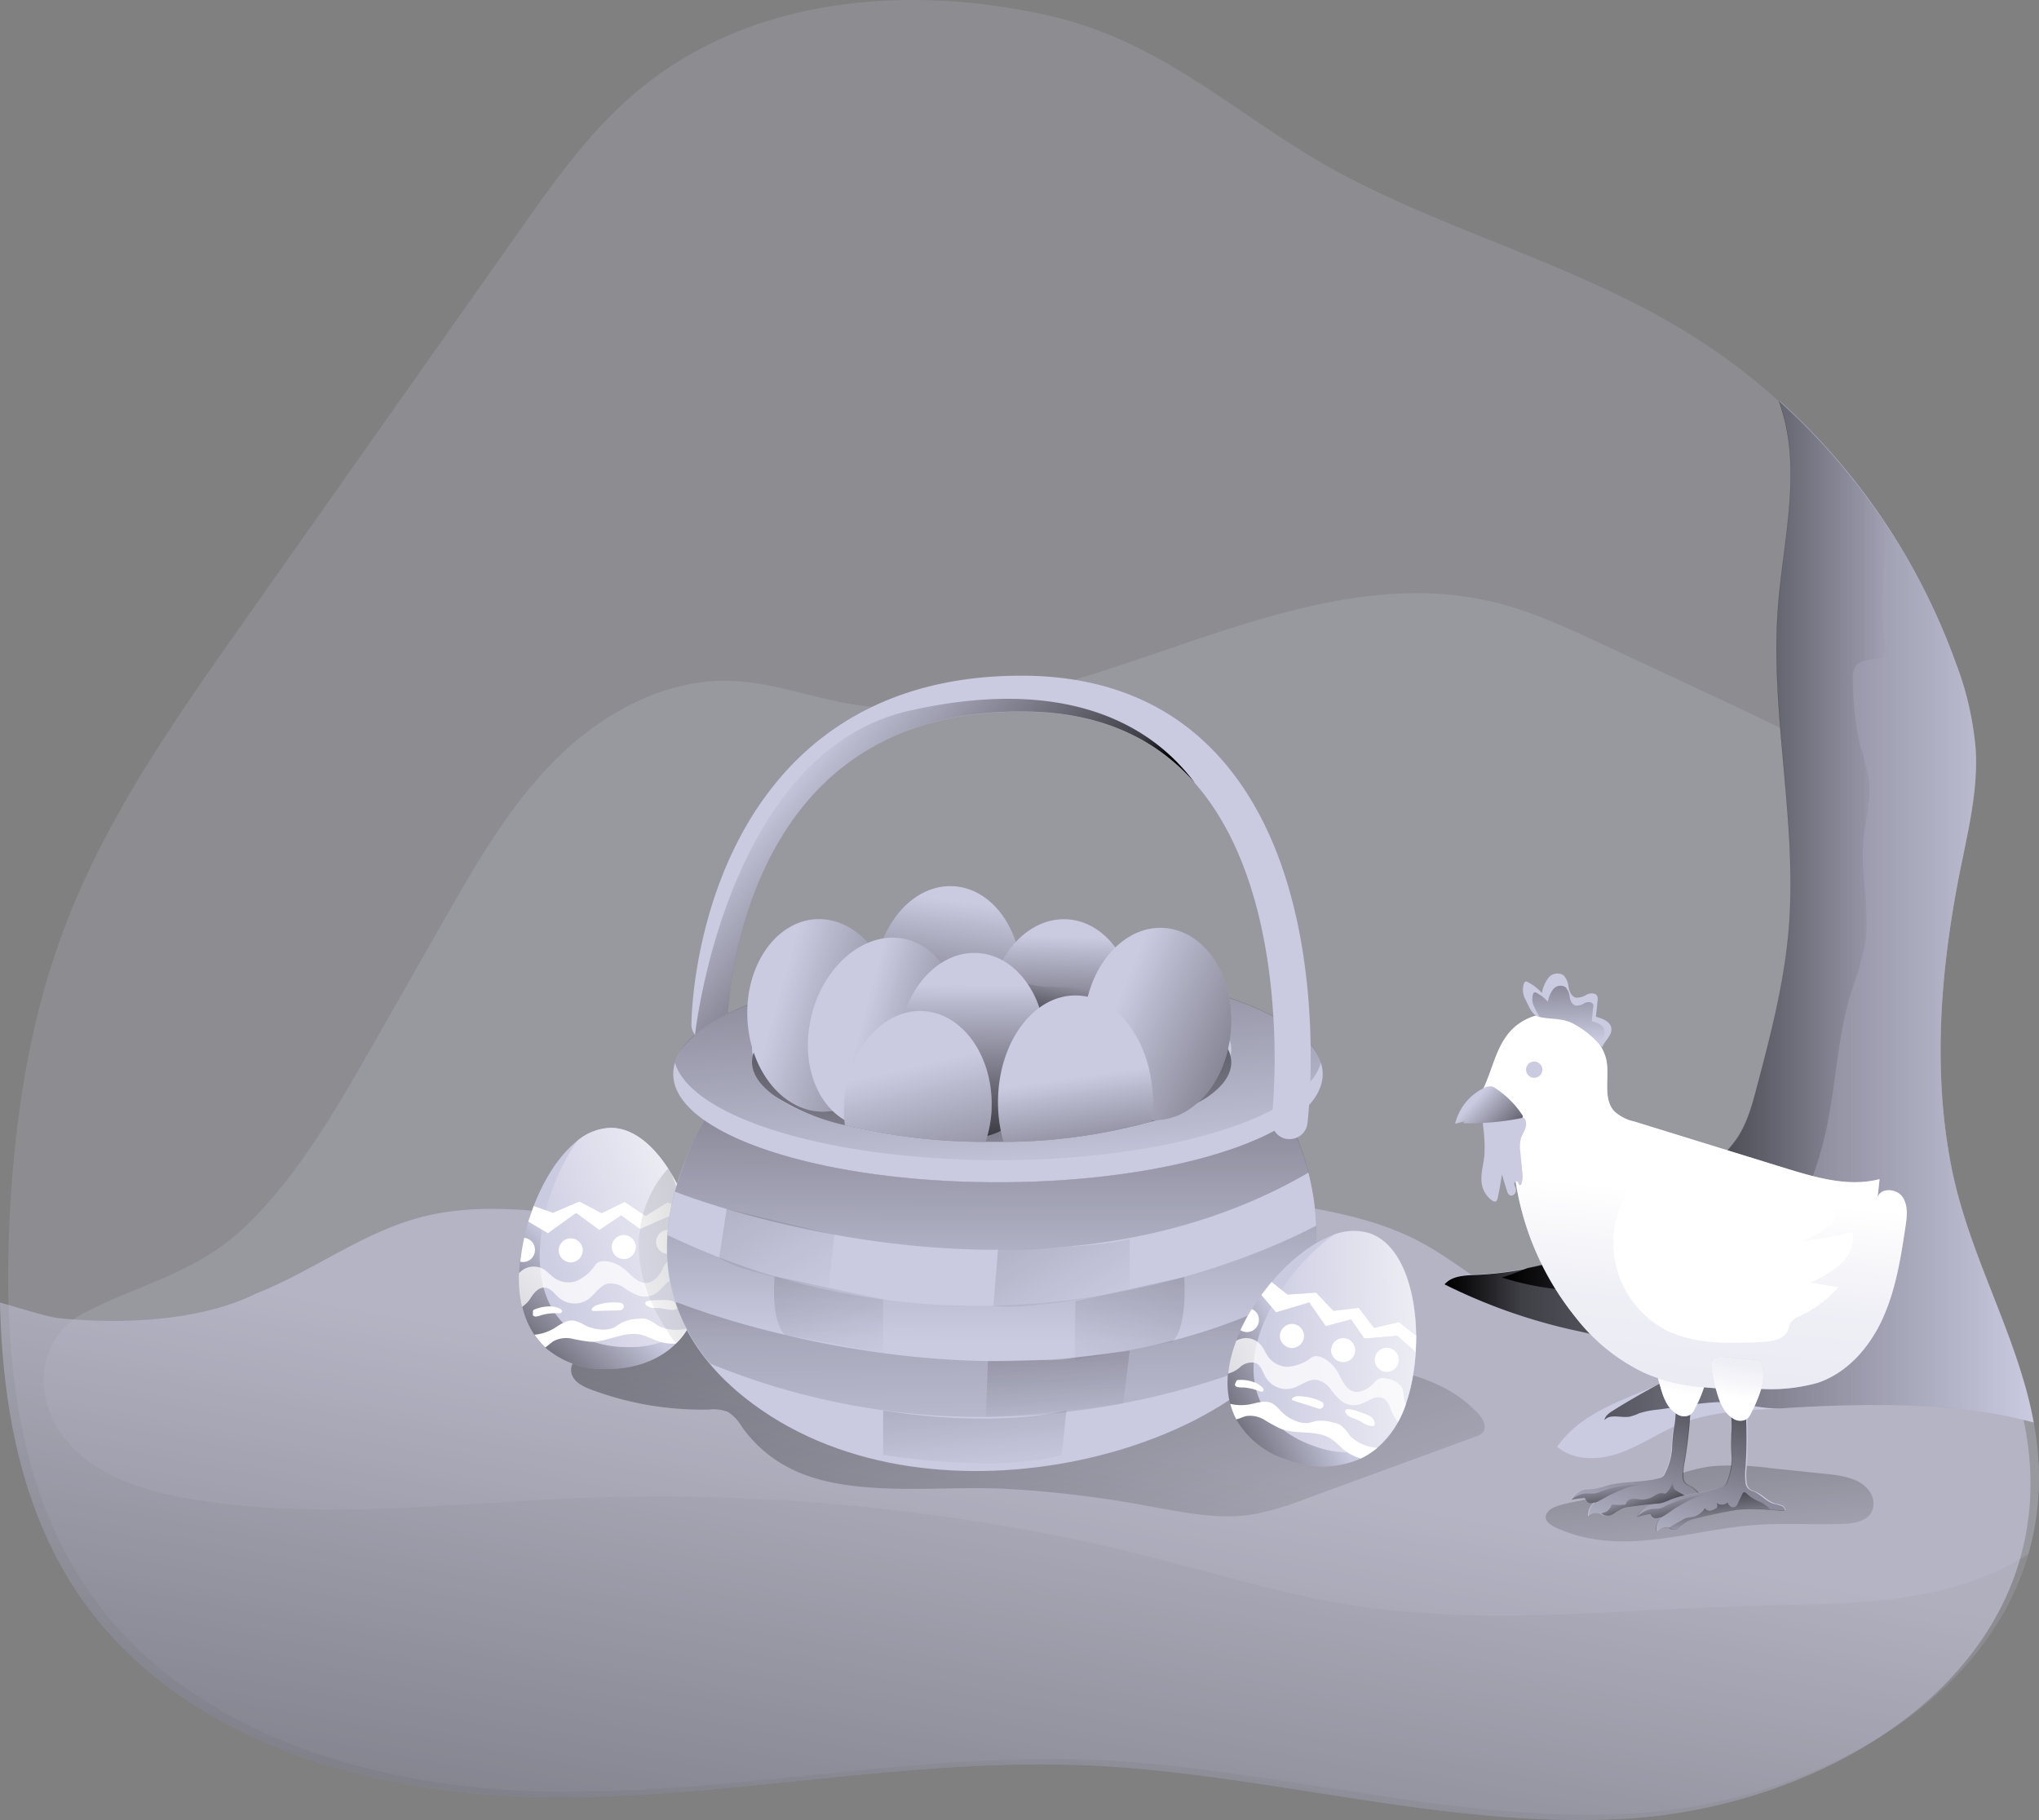 <svg id="Layer_1" data-name="Layer 1" xmlns="http://www.w3.org/2000/svg" xmlns:xlink="http://www.w3.org/1999/xlink" viewBox="0 0 342.44 305.73"><rect x="0" y="0" width="342.44" height="305.73" fill="#808080" stroke="none"/><defs><linearGradient id="linear-gradient" x1="151.76" y1="503.04" x2="199.34" y2="251.84" gradientUnits="userSpaceOnUse"><stop offset="0.01"/><stop offset="0.13" stop-opacity="0.69"/><stop offset="1" stop-opacity="0"/></linearGradient><linearGradient id="linear-gradient-2" x1="272.2" y1="164.71" x2="371.15" y2="164.71" xlink:href="#linear-gradient"/><linearGradient id="linear-gradient-3" x1="281.87" y1="153.86" x2="346.94" y2="153.86" xlink:href="#linear-gradient"/><linearGradient id="linear-gradient-4" x1="309.23" y1="192.44" x2="318.53" y2="282.52" xlink:href="#linear-gradient"/><linearGradient id="linear-gradient-5" x1="313.93" y1="236.48" x2="302.62" y2="275.27" xlink:href="#linear-gradient"/><linearGradient id="linear-gradient-6" x1="306.72" y1="267.22" x2="304.98" y2="261.67" xlink:href="#linear-gradient"/><linearGradient id="linear-gradient-7" x1="299.69" y1="267.25" x2="299.37" y2="260.66" xlink:href="#linear-gradient"/><linearGradient id="linear-gradient-8" x1="325.24" y1="237.59" x2="313.46" y2="277.98" xlink:href="#linear-gradient"/><linearGradient id="linear-gradient-9" x1="434.74" y1="182.75" x2="434.43" y2="176.17" gradientTransform="translate(-139.83 131.66) rotate(-5.81)" xlink:href="#linear-gradient"/><linearGradient id="linear-gradient-10" x1="311.05" y1="246.07" x2="319.09" y2="201.14" gradientUnits="userSpaceOnUse"><stop offset="0.01" stop-color="#fff"/><stop offset="0.13" stop-color="#fff" stop-opacity="0.69"/><stop offset="1" stop-color="#fff" stop-opacity="0"/></linearGradient><linearGradient id="linear-gradient-11" x1="146.65" y1="89.25" x2="222.28" y2="303.38" xlink:href="#linear-gradient"/><linearGradient id="linear-gradient-12" x1="266.17" y1="257.66" x2="284.59" y2="238.56" gradientTransform="translate(-153.44 -14.91) rotate(0.44)" xlink:href="#linear-gradient"/><linearGradient id="linear-gradient-13" x1="305.92" y1="226.05" x2="274.32" y2="238.1" gradientTransform="translate(-153.44 -14.91) rotate(0.44)" xlink:href="#linear-gradient-10"/><linearGradient id="linear-gradient-14" x1="166.51" y1="216.43" x2="131.83" y2="225.31" xlink:href="#linear-gradient"/><linearGradient id="linear-gradient-15" x1="196.5" y1="141.62" x2="196.08" y2="236.77" xlink:href="#linear-gradient"/><linearGradient id="linear-gradient-16" x1="191.34" y1="114.8" x2="198.95" y2="212.49" xlink:href="#linear-gradient"/><linearGradient id="linear-gradient-17" x1="195.38" y1="164.24" x2="197.49" y2="234.44" xlink:href="#linear-gradient"/><linearGradient id="linear-gradient-18" x1="194.56" y1="129.19" x2="197.09" y2="264.31" xlink:href="#linear-gradient"/><linearGradient id="linear-gradient-19" x1="95.42" y1="100.6" x2="175.35" y2="243.12" xlink:href="#linear-gradient"/><linearGradient id="linear-gradient-20" x1="1891.71" y1="211.8" x2="1971.64" y2="354.32" gradientTransform="matrix(-1, -0.01, -0.01, 1.1, 2188.85, -120.73)" xlink:href="#linear-gradient"/><linearGradient id="linear-gradient-21" x1="146.61" y1="116.09" x2="212.87" y2="234.24" xlink:href="#linear-gradient"/><linearGradient id="linear-gradient-22" x1="221.23" y1="216.11" x2="221.23" y2="216.11" xlink:href="#linear-gradient"/><linearGradient id="linear-gradient-23" x1="87.31" y1="91.17" x2="166.32" y2="232.05" xlink:href="#linear-gradient"/><linearGradient id="linear-gradient-24" x1="200.92" y1="179.7" x2="207.9" y2="250.75" xlink:href="#linear-gradient"/><linearGradient id="linear-gradient-25" x1="186.1" y1="179.08" x2="194.08" y2="260.35" xlink:href="#linear-gradient"/><linearGradient id="linear-gradient-26" x1="185.93" y1="198.69" x2="190.58" y2="162.95" gradientTransform="translate(353.49 -22.67) rotate(86.48)" xlink:href="#linear-gradient"/><linearGradient id="linear-gradient-27" x1="207.53" y1="192.35" x2="208.32" y2="168.88" gradientTransform="translate(376.93 -36.5) rotate(86.48)" xlink:href="#linear-gradient"/><linearGradient id="linear-gradient-28" x1="206.56" y1="194.03" x2="212.06" y2="177.64" xlink:href="#linear-gradient"/><linearGradient id="linear-gradient-29" x1="207.66" y1="193.7" x2="160.08" y2="180.06" gradientTransform="translate(8.85 -7.76) rotate(2.73)" xlink:href="#linear-gradient"/><linearGradient id="linear-gradient-30" x1="136.11" y1="306.67" x2="88.53" y2="293.04" gradientTransform="translate(523.39 101.85) rotate(92.73)" xlink:href="#linear-gradient"/><linearGradient id="linear-gradient-31" x1="215.07" y1="195.16" x2="174.15" y2="184.05" gradientTransform="translate(313.23 -33.08) rotate(75.68)" xlink:href="#linear-gradient"/><linearGradient id="linear-gradient-32" x1="192.72" y1="205.6" x2="192.88" y2="177.06" xlink:href="#linear-gradient"/><linearGradient id="linear-gradient-33" x1="193.06" y1="237.42" x2="182.28" y2="190.9" xlink:href="#linear-gradient"/><linearGradient id="linear-gradient-34" x1="213.91" y1="222.49" x2="209.63" y2="192.67" xlink:href="#linear-gradient"/><linearGradient id="linear-gradient-35" x1="197.71" y1="171.96" x2="162.18" y2="140.88" xlink:href="#linear-gradient"/><linearGradient id="linear-gradient-36" x1="44.73" y1="606.22" x2="63.14" y2="587.12" gradientTransform="translate(385.84 -333.15) rotate(19.55)" xlink:href="#linear-gradient"/><linearGradient id="linear-gradient-37" x1="84.48" y1="574.6" x2="52.88" y2="586.65" gradientTransform="translate(385.84 -333.15) rotate(19.55)" xlink:href="#linear-gradient-10"/><linearGradient id="linear-gradient-38" x1="312.8" y1="210.24" x2="298.84" y2="361.53" xlink:href="#linear-gradient-10"/><linearGradient id="linear-gradient-39" x1="285.85" y1="205.32" x2="276.97" y2="196.83" xlink:href="#linear-gradient"/><linearGradient id="linear-gradient-40" x1="292.76" y1="162.76" x2="293.08" y2="186.55" xlink:href="#linear-gradient"/><linearGradient id="linear-gradient-41" x1="320.49" y1="246.82" x2="328.52" y2="201.89" xlink:href="#linear-gradient-10"/><linearGradient id="linear-gradient-42" x1="316.83" y1="258.93" x2="318.8" y2="268.47" xlink:href="#linear-gradient"/></defs><title>14</title><path d="M371.57,266.54a44.8,44.8,0,0,1-1.3,6.07c-7.58,26.41-38.28,42-66.51,43.61-30.34,1.69-60.21-7.75-90.57-9-29.87-1.21-59.56,5.54-89.45,5.36s-62.37-9.15-79.3-33.78C34.63,264.55,31.39,247,31,229.5c-.09-4.05,0-8.1.16-12.1.74-16.84,3.2-33.75,9.11-49.54,7-18.8,18.73-35.45,30.3-51.87l46.33-65.72c5.56-7.89,11.19-15.86,18.43-22.25,19.17-17,46.4-19.24,70.49-13.79,20,4.54,32.5,17.9,49.87,27,18.56,9.69,39.11,15.12,57,26.07a105,105,0,0,1,15.58,11.62A108.55,108.55,0,0,1,358.09,123a52.22,52.22,0,0,1,3.32,14.54c.32,5.6-.73,11.17-1.88,16.68-.11.57-.23,1.13-.35,1.7-3.52,16.86-5.2,34.58-1.87,51.61,2.44,12.47,8.41,23.58,11.95,35.35a67.23,67.23,0,0,1,1.89,7.68A48.67,48.67,0,0,1,371.57,266.54Z" transform="translate(-29.6 -11.59)" fill="#cacae1" opacity="0.18" style="isolation:isolate"/><path d="M371.57,266.54a44.8,44.8,0,0,1-1.3,6.07,40.28,40.28,0,0,1-4.29,2.45c-12.67,6.24-27.42,5.88-41.53,6.26-22.81.61-45.79,3.48-68.31-.15-10.9-1.76-21.49-5-32.19-7.73a339,339,0,0,0-96.42-10.21c-21.87.84-43.92,3.78-65.52.24-8.07-1.32-16.56-3.89-21.62-10.32-5.5-7-4.46-17,3.33-21,10-5.19,19.24-6.69,27.75-15.17s14.71-19.26,20.72-29.8q6-10.54,12-21.07c5.48-9.62,11.06-19.36,18.93-27.13s18.45-13.48,29.51-13c6.55.26,12.82,2.62,19.28,3.77,36.56,6.52,72.53-25.73,108.62-17,6.5,1.58,12.61,4.45,18.67,7.29L318,128.82c13.2,6.2,26.56,12.51,37.69,21.92q2,1.66,3.85,3.47c-.11.57-.23,1.13-.35,1.7-3.52,16.86-5.2,34.58-1.87,51.61,2.44,12.47,8.41,23.58,11.95,35.35C371.52,250.33,372.79,258.05,371.57,266.54Z" transform="translate(-29.6 -11.59)" fill="#cacae1" opacity="0.18" style="isolation:isolate"/><path d="M370.14,267.44c-4.3,30.08-37.48,48-67.81,49.68s-60.21-7.75-90.57-9c-29.87-1.21-59.56,5.54-89.45,5.36S59.94,304.35,43,279.72C33.2,265.45,30,247.9,29.6,230.4c4,1.11,7.91,2.43,10.17,2.65,10.13,1,23.48.51,32.77-4.14C82,225.2,90.25,218.77,100,216.14c14.54-3.91,29.84,1.14,44.89,1.4,11.27.2,22.38-2.29,33.52-3.94a225.32,225.32,0,0,1,68.78.46c7,1.14,14.14,2.65,20.48,5.92,5.76,3,10.71,7.31,16.35,10.53,12.07,6.9,26.42,8.26,40.28,9.47l43.51,3.79C370.09,251.23,371.36,259,370.14,267.44Z" transform="translate(-29.6 -11.59)" fill="#cacae1" opacity="0.56"/><path d="M370.14,267.44c-4.3,30.08-37.48,48-67.81,49.68s-60.21-7.75-90.57-9c-29.87-1.21-59.56,5.54-89.45,5.36S59.94,304.35,43,279.72C33.2,265.45,30,247.9,29.6,230.4c4,1.11,7.91,2.43,10.17,2.65,10.13,1,23.48.51,32.77-4.14C82,225.2,90.25,218.77,100,216.14c14.54-3.91,29.84,1.14,44.89,1.4,11.27.2,22.38-2.29,33.52-3.94a225.32,225.32,0,0,1,68.78.46c7,1.14,14.14,2.65,20.48,5.92,5.76,3,10.71,7.31,16.35,10.53,12.07,6.9,26.42,8.26,40.28,9.47l43.51,3.79C370.09,251.23,371.36,259,370.14,267.44Z" transform="translate(-29.6 -11.59)" fill="url(#linear-gradient)"/><path d="M371.15,250.55c-14.27-3.88-29.44-3.1-44.26-2.27-5.11.28-10.33.59-15.09,2.5-3.45,1.39-6.55,3.58-10.05,4.85s-7.78,1.43-10.62-1c4.78-7,14.33-8.57,21.76-12.73a3.26,3.26,0,0,0,1.69-1.66c.62-2-2.29-3.05-4.38-3.14a93.93,93.93,0,0,1-38-9.82c1.2-1.41,3.3-1.5,5.14-1.58a57.05,57.05,0,0,0,26-7.52c5.79-3.32,13.52-9.48,17.6-14.78,2-2.62,2.91-5.92,3.75-9.12,2.29-8.67,4.58-17.4,5.35-26.34,1.57-18.07-3.14-36.23-1.79-54.32.79-10.6,3.65-21.38,1.06-31.69-.26-1-.57-2-.92-3.06A108.55,108.55,0,0,1,358.09,123a52.22,52.22,0,0,1,3.32,14.54c.32,5.6-.73,11.17-1.88,16.68-.11.57-.23,1.13-.35,1.7-3.52,16.86-5.2,34.58-1.87,51.61,2.44,12.47,8.41,23.58,11.95,35.35A67.23,67.23,0,0,1,371.15,250.55Z" transform="translate(-29.6 -11.59)" fill="#cacae1"/><path d="M371.15,250.55c-9-2.46-18.48-3-27.81-2.94q-7.15.09-14.32.55c-3.9.26-7.47-1.29-11.49-1-3.19.18-6.32.82-9.48,1.22a14.61,14.61,0,0,0-3.16.62,9,9,0,0,1-1.55.56c-1.46.28-3.31-.54-4.28.59.1-.7.76-1.18,1.37-1.56q3.81-2.39,7.8-4.5c1.6-.84,5.76-1.88,6.35-3.79s-2.29-3.05-4.38-3.14a93.93,93.93,0,0,1-38-9.82c1.2-1.41,3.3-1.5,5.14-1.58a54.36,54.36,0,0,0,8.82-1.08,57,57,0,0,0,17.14-6.44c5.79-3.32,13.52-9.48,17.6-14.78,2-2.62,2.91-5.92,3.75-9.12,2.29-8.67,4.58-17.4,5.35-26.34,1.57-18.07-3.14-36.23-1.79-54.32.79-10.6,3.65-21.38,1.06-31.69-.26-1-.57-2-.92-3.06a109.26,109.26,0,0,1,18.33,21.28A106.86,106.86,0,0,1,358.09,123a52.22,52.22,0,0,1,3.32,14.54c.32,5.6-.73,11.17-1.88,16.68-.11.57-.23,1.13-.35,1.7-3.52,16.86-5.2,34.58-1.87,51.61,2.44,12.47,8.41,23.58,11.95,35.35A67.23,67.23,0,0,1,371.15,250.55Z" transform="translate(-29.6 -11.59)" fill="url(#linear-gradient-2)"/><path d="M341.26,123.5a3.9,3.9,0,0,0-.46,2.46A50.81,50.81,0,0,0,342,136.83a47.17,47.17,0,0,1,1.46,5.7c.44,3.48-.65,7-.94,10.46-.48,5.77,1.24,11.62.29,17.33a67,67,0,0,1-2.38,8.14c-2.43,8-2.49,16.45-4.5,24.53-1.87,7.54-6.76,20.61-14.64,24-5.26,2.29-11.78,1.77-17.35,1.76-7.42,0-15-.24-22.1-2.57a43.17,43.17,0,0,0,4.29-1.58,57,57,0,0,0,17.14-6.44c5.79-3.32,13.52-9.48,17.6-14.78,2-2.62,2.91-5.92,3.75-9.12,2.29-8.67,4.58-17.4,5.35-26.34,1.57-18.07-3.14-36.23-1.79-54.32.79-10.6,3.65-21.38,1.06-31.69-.26-1-.57-2-.92-3.06a109.26,109.26,0,0,1,18.33,21.28,123.53,123.53,0,0,0-.87,13.6c0,2.57,0,5.24,1.13,7.56C345.62,122.94,342.49,121.82,341.26,123.5Z" transform="translate(-29.6 -11.59)" fill="url(#linear-gradient-3)"/><path d="M306.94,270.26c5.68-.59,11.25-2,16.94-2.46,5-.41,10.09-.05,15.14-.21,1.93-.06,4.24-.44,5-2.21a3.33,3.33,0,0,0-.21-2.87c-1.3-2.43-4.47-3-7.21-3.29l-9.59-1a48,48,0,0,0-9.5-.36c-4.69.46-8.8,2.57-13.27,3.84-2.89.82-5.89,1.14-8.81,1.87-1.41.36-4.76.76-5.74,1.84-1.76,1.93,1.61,3,3.2,3.6C297.37,270.66,302.27,270.75,306.94,270.26Z" transform="translate(-29.6 -11.59)" fill="url(#linear-gradient-4)"/><path d="M310.66,251.28c0,.13-.05.27-.07.4-.21,1.13-.2,2.24-.3,3.38a10.77,10.77,0,0,1-1.22,4.15,1.31,1.31,0,0,1-.33.44,1.45,1.45,0,0,1-.52.24c-2.91.81-6.05.49-9,1.29a12.53,12.53,0,0,1-2.15.54c-.45,0-.9,0-1.35.1a3.19,3.19,0,0,0-2.31,1.67,19.84,19.84,0,0,1,2-.29c.11,0,.23,0,.3.07a.68.68,0,0,1,.07.2.82.82,0,0,0,.71.54,2.29,2.29,0,0,0,.93-.11,2.66,2.66,0,0,0-1.08,2.43,2,2,0,0,1,2-.49c.17.09.32.21.49.29a1.71,1.71,0,0,0,1.56-.19,14.51,14.51,0,0,1,1.4-.85,4.63,4.63,0,0,1,1.27-.31c2.39-.36,4.78-.61,7.19-.76a21.08,21.08,0,0,1,3.55.29c1.44.15,2.89.48,4.32.71a.94.94,0,0,0-.51-.95,6.68,6.68,0,0,0-1.08-.41c-1.22-.49-2-1.74-3.11-2.38a2.87,2.87,0,0,1-.9-.59,1.7,1.7,0,0,1-.35-1.05,11.21,11.21,0,0,1,.23-2.58,74.92,74.92,0,0,0,1-9.81.69.69,0,0,0,0-.2c-.1-.28-.52-.25-.79-.1s-.55.38-.83.26-.37-.45-.64-.52c-.86-.21-.29,1.34-.28,1.68A15.07,15.07,0,0,1,310.66,251.28Z" transform="translate(-29.6 -11.59)" fill="#cacae1"/><path d="M318.22,265c-1.43-.23-2.88-.56-4.32-.71-1-.1-2-.3-3-.31l-.54,0c-2.41.15-4.8.4-7.19.76a4.63,4.63,0,0,0-1.27.31,14.51,14.51,0,0,0-1.4.85,1.71,1.71,0,0,1-1.56.19c-.15-.07-.29-.18-.44-.26l-.05,0a2,2,0,0,0-2,.49,2.66,2.66,0,0,1,.92-2.3l.16-.13a2.48,2.48,0,0,1-.93.12.85.85,0,0,1-.71-.55.48.48,0,0,0-.07-.2.38.38,0,0,0-.3-.06,17.38,17.38,0,0,0-2,.28,3.19,3.19,0,0,1,2.31-1.67c.45-.07.9-.05,1.35-.1a12.53,12.53,0,0,0,2.15-.54c2.91-.8,6.05-.48,9-1.29a1.3,1.3,0,0,0,.52-.24,1.22,1.22,0,0,0,.33-.44,11,11,0,0,0,1.23-4.15,31.88,31.88,0,0,1,.29-3.38c0-.13.05-.27.07-.4a15.07,15.07,0,0,0,.26-2.91c0-.34-.58-1.89.29-1.67.26.06.37.41.63.51s.57-.1.83-.25.69-.19.79.1a.41.41,0,0,1,0,.19,74.91,74.91,0,0,1-1,9.81,10.74,10.74,0,0,0-.24,2.58,1.73,1.73,0,0,0,.35,1.06,3,3,0,0,0,.9.58c1.15.64,1.89,1.89,3.11,2.38a6.68,6.68,0,0,1,1.08.41A.94.94,0,0,1,318.22,265Z" transform="translate(-29.6 -11.59)" fill="url(#linear-gradient-5)"/><path d="M313.28,263.24a5.21,5.21,0,0,0-2.39.76l-.54,0c-2.41.15-4.8.4-7.19.76a4.63,4.63,0,0,0-1.27.31,14.51,14.51,0,0,0-1.4.85,1.71,1.71,0,0,1-1.56.19c-.15-.07-.29-.18-.44-.26.26-.14.64-.2.86-.33a2.07,2.07,0,0,0,.94-1.21,11,11,0,0,0,2,.05.52.52,0,0,0,.33-.1.68.68,0,0,0,.13-.27,1.14,1.14,0,0,1,.94-.61,5.06,5.06,0,0,1,1.16.07,3.79,3.79,0,0,0,2-.27c.69-.32,1.35-.93,2.09-.74a1,1,0,0,0,.3.05.58.58,0,0,0,.35-.24,5.07,5.07,0,0,0,1-1.78,1.78,1.78,0,0,0,.18,1.23,1.88,1.88,0,0,0,.56.41Z" transform="translate(-29.6 -11.59)" fill="url(#linear-gradient-6)"/><path d="M305.44,261c-1.79,0-3.93,1-5.5,1.75-.55.26-1.6.94-2.61,1.33l.16-.13a2.48,2.48,0,0,1-.93.12.85.85,0,0,1-.71-.55.48.48,0,0,0-.07-.2.38.38,0,0,0-.3-.06,17.38,17.38,0,0,0-2,.28,4,4,0,0,1,3-1.07,6.62,6.62,0,0,0,.89,0,3.41,3.41,0,0,0,.93-.27A19,19,0,0,1,305.44,261Z" transform="translate(-29.6 -11.59)" fill="url(#linear-gradient-7)"/><path d="M320.47,252.49a2.73,2.73,0,0,1,0,.41c-.09,1.14,0,2.25.05,3.39a10.72,10.72,0,0,1-.8,4.26,1.08,1.08,0,0,1-.77.76c-2.82,1.1-6,1.1-8.78,2.19a13.42,13.42,0,0,1-2.09.76c-.44.09-.9.11-1.33.22a3.24,3.24,0,0,0-2.13,1.9c.65-.19,1.32-.36,2-.49a.34.34,0,0,1,.3,0,.69.69,0,0,1,.1.19.81.81,0,0,0,.75.47,2.37,2.37,0,0,0,.91-.21,2.69,2.69,0,0,0-.82,2.53,2,2,0,0,1,2-.69c.18.07.34.17.52.24a1.76,1.76,0,0,0,1.53-.35,14.88,14.88,0,0,1,1.3-1,5.1,5.1,0,0,1,1.24-.44c2.34-.59,4.7-1.09,7.07-1.48a22.33,22.33,0,0,1,3.56-.07c1.45,0,2.93.18,4.38.27a.94.94,0,0,0-.61-.89,6.07,6.07,0,0,0-1.11-.3c-1.26-.36-2.13-1.53-3.34-2a3.38,3.38,0,0,1-1-.5,1.77,1.77,0,0,1-.45-1,11.21,11.21,0,0,1,0-2.59,75.45,75.45,0,0,0,0-9.86.65.65,0,0,0,0-.19c-.12-.28-.54-.2-.79,0s-.51.42-.8.34-.41-.41-.69-.45c-.88-.13-.15,1.36-.11,1.69A15,15,0,0,1,320.47,252.49Z" transform="translate(-29.6 -11.59)" fill="#cacae1"/><path d="M329.39,265.4c-.8,0-1.61-.12-2.42-.18-.65-.05-1.31-.09-2-.09a22.43,22.43,0,0,0-3.57.07c-2.38.39-4.73.89-7.07,1.48a4.88,4.88,0,0,0-1.23.44,13.64,13.64,0,0,0-1.31,1,1.7,1.7,0,0,1-1.53.35c-.14,0-.26-.12-.39-.18l-.13-.06a2,2,0,0,0-2,.69,2.64,2.64,0,0,1,.68-2.38l.15-.15a2.69,2.69,0,0,1-.91.22.86.86,0,0,1-.77-.48.34.34,0,0,0-.09-.19.38.38,0,0,0-.3,0,19.22,19.22,0,0,0-2,.48,3.2,3.2,0,0,1,2.13-1.89c.44-.12.89-.14,1.33-.24a12,12,0,0,0,2.08-.75c2.82-1.09,6-1.09,8.79-2.19a1.36,1.36,0,0,0,.49-.29,1.25,1.25,0,0,0,.28-.47,10.91,10.91,0,0,0,.81-4.26,29.47,29.47,0,0,1-.05-3.39c0-.13,0-.27,0-.4a15.08,15.08,0,0,0,0-2.93c-.05-.33-.77-1.82.12-1.69.26,0,.41.37.68.45s.55-.16.8-.34.66-.25.79,0a.32.32,0,0,1,0,.19,73.74,73.74,0,0,1,0,9.86,11.21,11.21,0,0,0,0,2.59,1.72,1.72,0,0,0,.46,1,2.93,2.93,0,0,0,.95.48c1.21.53,2.07,1.69,3.34,2.06a6.07,6.07,0,0,1,1.11.3A.94.94,0,0,1,329.39,265.4Z" transform="translate(-29.6 -11.59)" fill="url(#linear-gradient-8)"/><path d="M316.26,262.64c-1.78.18-3.81,1.41-5.3,2.3-.52.31-1.49,1.1-2.46,1.59l.15-.15a2.69,2.69,0,0,1-.91.22.86.86,0,0,1-.77-.48.34.34,0,0,0-.09-.19.38.38,0,0,0-.3,0,19.22,19.22,0,0,0-2,.48,4.05,4.05,0,0,1,2.85-1.36,6.54,6.54,0,0,0,.89-.06,3.71,3.71,0,0,0,.9-.37A19.22,19.22,0,0,1,316.26,262.64Z" transform="translate(-29.6 -11.59)" fill="url(#linear-gradient-9)"/><path d="M308.49,244.65c.47,1.74,1.18,3.59,2.75,4.48a2.12,2.12,0,0,0,2.4,0,2.81,2.81,0,0,0,.62-.93,23.73,23.73,0,0,0,1.7-4.11,7.9,7.9,0,0,0,.08-4.39.56.56,0,0,0-.17-.3.64.64,0,0,0-.28-.07l-5.57-.51c-1.38-.13-2.52-.14-2.46,1.39A20.61,20.61,0,0,0,308.49,244.65Z" transform="translate(-29.6 -11.59)" fill="#cacae1"/><path d="M308.49,244.65c.47,1.74,1.18,3.59,2.75,4.48a2.12,2.12,0,0,0,2.4,0,2.81,2.81,0,0,0,.62-.93,23.73,23.73,0,0,0,1.7-4.11,7.9,7.9,0,0,0,.08-4.39.56.56,0,0,0-.17-.3.64.64,0,0,0-.28-.07l-5.57-.51c-1.38-.13-2.52-.14-2.46,1.39A20.61,20.61,0,0,0,308.49,244.65Z" transform="translate(-29.6 -11.59)" fill="url(#linear-gradient-10)"/><path d="M197.77,261.65a186.62,186.62,0,0,1,26,3.18c5.29.95,10.68,2,16,1.19a46.47,46.47,0,0,0,9-2.61l28.61-10.48a2.64,2.64,0,0,0,1.3-.79c.66-.9,0-2.15-.76-3-4.22-4.71-10.62-6.86-16.87-7.79-5.92-.89-12.73-.2-18.38-2.25s-11.46-4.42-17.32-6.33c-12.7-4.15-26.11-7.82-39.57-5.71-4.33.68-8.54,1.94-12.82,2.88-14.48,3.16-29.82,2.63-43.63,8-1.93.75-4.17,2.23-3.77,4.26.3,1.47,1.86,2.27,3.27,2.8a53,53,0,0,0,19.87,3.37,6.44,6.44,0,0,1,3.18.42,6.92,6.92,0,0,1,2.24,2.38c5,7,11.93,9.37,20,10.16C181.94,262.1,189.89,261.36,197.77,261.65Z" transform="translate(-29.6 -11.59)" fill="url(#linear-gradient-11)"/><path d="M147.26,226.24v.08a19.81,19.81,0,0,1-.27,3.17,15,15,0,0,1-1.85,5.21l-.15.24a12.71,12.71,0,0,1-1.87,2.35c-2.94,2.93-7.16,4.31-11.69,4.28a15,15,0,0,1-10.28-3.63,11.76,11.76,0,0,1-1.82-2.14,14.18,14.18,0,0,1-2-4.69,21.16,21.16,0,0,1-.53-5c0-.23,0-.45,0-.68q0-.92.12-1.86a35.88,35.88,0,0,1,.66-4c1.45-6.42,4.75-13,8.93-16.3a9.12,9.12,0,0,1,5.7-2.21C140.62,201.12,147.31,215.76,147.26,226.24Z" transform="translate(-29.6 -11.59)" fill="#cacae1"/><path d="M147.26,226.24v.08a19.81,19.81,0,0,1-.27,3.17,15,15,0,0,1-1.85,5.21l-.15.24a12.71,12.71,0,0,1-1.87,2.35c-2.94,2.93-7.16,4.31-11.69,4.28a15,15,0,0,1-10.28-3.63,11.76,11.76,0,0,1-1.82-2.14,14.18,14.18,0,0,1-2-4.69,21.16,21.16,0,0,1-.53-5c0-.23,0-.45,0-.68q0-.92.12-1.86a35.88,35.88,0,0,1,.66-4c1.45-6.42,4.75-13,8.93-16.3a9.12,9.12,0,0,1,5.7-2.21C140.62,201.12,147.31,215.76,147.26,226.24Z" transform="translate(-29.6 -11.59)" fill="url(#linear-gradient-12)"/><path d="M147.26,226.32a16.24,16.24,0,0,1-2.27,8.62,17,17,0,0,1-10.12,2.94c-8.41-.07-14.71-5-14.63-15.49a35.78,35.78,0,0,1,6.29-19.13,9.12,9.12,0,0,1,5.7-2.21C140.64,201.12,147.34,215.83,147.26,226.32Z" transform="translate(-29.6 -11.59)" fill="#cacae1"/><path d="M147.26,226.32a16.24,16.24,0,0,1-2.27,8.62,17,17,0,0,1-10.12,2.94c-8.41-.07-14.71-5-14.63-15.49a35.78,35.78,0,0,1,6.29-19.13,9.12,9.12,0,0,1,5.7-2.21C140.64,201.12,147.34,215.83,147.26,226.32Z" transform="translate(-29.6 -11.59)" fill="url(#linear-gradient-13)"/><polygon points="89.64 202.6 92.86 203.73 97.32 201.84 101.04 203.79 104.9 201.9 108.42 204.25 112.07 201.96 115.54 203.15 116.39 205.83 112.56 204.24 107.49 206.47 104.32 204.17 100.67 206.62 96.75 203.76 92.02 207.16 88.73 205.21 89.64 202.6" fill="#cacae1"/><polygon points="89.64 202.6 92.86 203.73 97.32 201.84 101.04 203.79 104.9 201.9 108.42 204.25 112.07 201.96 115.54 203.15 116.39 205.83 112.56 204.24 107.49 206.47 104.32 204.17 100.67 206.62 96.75 203.76 92.02 207.16 88.73 205.21 89.64 202.6" fill="#fff"/><path d="M147.26,226.24v.08a19.81,19.81,0,0,1-.27,3.17,10.87,10.87,0,0,1-2-1.75,3.31,3.31,0,0,0-1.49-1.2,2.26,2.26,0,0,0-2,.67c-.55.48-1,1.09-1.57,1.52a3.57,3.57,0,0,1-2.89.57,10,10,0,0,1-2.58-1.36,3.91,3.91,0,0,0-2.76-.72c-1.39.31-2.15,1.79-3.31,2.63a4.07,4.07,0,0,1-4.85-.2c-.78-.67-1.41-1.69-2.43-1.76s-1.71.76-2.25,1.53a5,5,0,0,1-1.58,1.69,21.16,21.16,0,0,1-.53-5c0-.23,0-.45,0-.68l.06,0a3.29,3.29,0,0,1,4-.68c.72.41,1.25,1.08,1.94,1.55a4.07,4.07,0,0,0,3.6.5,7.27,7.27,0,0,0,3.27-2.78c.6-.81,1.92-.62,2.88-.33a6.57,6.57,0,0,1,2.53,1.6c.87.81,1.79,1.8,3,1.82s2.31-1.17,2.86-2.35a2.74,2.74,0,0,1,.88-1.29,2.54,2.54,0,0,1,1-.25,3.69,3.69,0,0,1,2.8.49c.77.66.88,1.86,1.65,2.53Z" transform="translate(-29.6 -11.59)" fill="#fff" opacity="0.74"/><path d="M145.14,234.7l-.15.24a12.71,12.71,0,0,1-1.87,2.35,7.93,7.93,0,0,1-2.43-.22c-1.25-.34-2.39-1.07-3.66-1.31-2.79-.53-5.52,1.34-8.35,1.22a28.59,28.59,0,0,1-3-.51,4.6,4.6,0,0,0-3,.35c-.54.31-1,.79-1.5,1.12a11.76,11.76,0,0,1-1.82-2.14,7.74,7.74,0,0,0,3.18-1c1.09-.66,2.21-1.55,3.47-1.36a6.25,6.25,0,0,1,1.83.77,6.9,6.9,0,0,0,3.15.73,4.06,4.06,0,0,0,1.82-.39c.4-.21.75-.51,1.14-.74a7,7,0,0,1,2.76-.68,3.94,3.94,0,0,1,1.37,0,7.66,7.66,0,0,1,2,1.14A7,7,0,0,0,145.14,234.7Z" transform="translate(-29.6 -11.59)" fill="#fff"/><circle cx="95.85" cy="210.04" r="2.02" fill="#fff"/><circle cx="104.76" cy="209.48" r="2.02" fill="#fff"/><circle cx="112.21" cy="208.62" r="2.02" fill="#fff"/><path d="M119.44,221.59a2,2,0,0,1-2,2,3.62,3.62,0,0,1-.46-.06,35.88,35.88,0,0,1,.66-4A2,2,0,0,1,119.44,221.59Z" transform="translate(-29.6 -11.59)" fill="#fff"/><path d="M119.36,231.56a.56.56,0,0,0-.2.14.51.51,0,0,0-.06.22l0,.35a.81.81,0,0,0,0,.22c.06.19.3.26.5.26a3.94,3.94,0,0,0,1-.26,8.85,8.85,0,0,1,2.81-.29c.2,0,.43,0,.52-.2.34-.6-1.28-.92-1.64-.94A6.53,6.53,0,0,0,119.36,231.56Z" transform="translate(-29.6 -11.59)" fill="#fff"/><path d="M130,230.79a1.64,1.64,0,0,0-1,.64.25.25,0,0,0,0,.22c0,.14.23.17.37.16l4.28-.1a.67.67,0,0,0,.7-.79c-.1-.42-.47-.47-.85-.51A8.44,8.44,0,0,0,130,230.79Z" transform="translate(-29.6 -11.59)" fill="#fff"/><path d="M140.39,230a7.34,7.34,0,0,0-2,.15c-.17,0-.37.13-.41.31a.46.46,0,0,0,.19.42,1.9,1.9,0,0,0,1.13.43c.4,0,.82,0,1.22.05.91.09,1.85.48,2.69.12a.2.2,0,0,0,.12-.08c.35-.46-.48-1.18-.87-1.31A7.63,7.63,0,0,0,140.39,230Z" transform="translate(-29.6 -11.59)" fill="#fff"/><path d="M141.81,207.89s-11.94,11.51,1.31,29.4c0,0,6.3-6.86,4.14-11S144.09,210.87,141.81,207.89Z" transform="translate(-29.6 -11.59)" opacity="0.4" fill="url(#linear-gradient-14)"/><path d="M248,233.39c-7.92,20.94-60.89,37.11-92,14-21.25-15.82-14.48-36.25-8.08-47.59,8.76,6.13,27.52,10.37,49.25,10.37,21.51,0,40.12-4.16,49-10.19C249.33,206.41,253.47,219,248,233.39Z" transform="translate(-29.6 -11.59)" fill="#cacae1"/><path d="M249.79,227.36a40,40,0,0,1-1.77,6,21.56,21.56,0,0,1-3.59,6c-14.54,17.73-60.36,28.82-88.39,7.95a42.1,42.1,0,0,1-7.15-6.65h0a30.35,30.35,0,0,1-5.82-10.27,29.49,29.49,0,0,1-1.35-11.36,37,37,0,0,1,1.24-7.3,52.12,52.12,0,0,1,5-12c8.76,6.13,27.52,10.37,49.25,10.37,21.51,0,40.12-4.16,49-10.19a46.52,46.52,0,0,1,3.15,8.63,43.21,43.21,0,0,1,1.29,8.91A39.84,39.84,0,0,1,249.79,227.36Z" transform="translate(-29.6 -11.59)" fill="url(#linear-gradient-15)"/><path d="M251.74,192c0,2.87-2,5.58-5.54,8-8.87,6-27.48,10.19-49,10.19-21.73,0-40.49-4.24-49.25-10.37-3.38-2.37-5.28-5-5.28-7.81a6.45,6.45,0,0,1,.27-1.84c2.77-9.18,26-16.35,54.26-16.35s51.49,7.17,54.25,16.35A6.13,6.13,0,0,1,251.74,192Z" transform="translate(-29.6 -11.59)" fill="#cacae1"/><path d="M251.46,190.11a8.75,8.75,0,0,1-1.8,3.18,18,18,0,0,1-3.46,3,32.29,32.29,0,0,1-2.84,1.7c-9.66,5.1-26.72,8.49-46.15,8.49-21.73,0-40.49-4.24-49.25-10.37-2.64-1.85-4.38-3.87-5-6a10.5,10.5,0,0,1,3.4-4.74,27.21,27.21,0,0,1,5.5-3.52c9.78-4.88,26.45-8.09,45.36-8.09,19.51,0,36.63,3.42,46.26,8.56a20.92,20.92,0,0,1,6.24,4.7A8.79,8.79,0,0,1,251.46,190.11Z" transform="translate(-29.6 -11.59)" fill="url(#linear-gradient-16)"/><path d="M236.39,187.83c0,2.11-1.46,4.11-4.08,5.89-6.55,4.45-20.28,7.52-36.16,7.52-16,0-29.88-3.13-36.34-7.65-2.5-1.75-3.9-3.7-3.9-5.76,0-7.41,18-13.43,40.24-13.43S236.39,180.42,236.39,187.83Z" transform="translate(-29.6 -11.59)" fill="#cacae1"/><path d="M236.39,190.05c0,2.11-1.46,4.11-4.08,5.89-6.55,4.45-20.28,7.52-36.16,7.52-16,0-29.88-3.13-36.34-7.65-2.5-1.75-3.9-3.7-3.9-5.76,0-7.41,18-13.43,40.24-13.43S236.39,182.64,236.39,190.05Z" transform="translate(-29.6 -11.59)" fill="#cacae1"/><path d="M236.39,190.05c0,2.11-1.47,4.11-4.09,5.89A34,34,0,0,1,223,200a94.61,94.61,0,0,1-24.85,3.41l-2,0h-1a99.94,99.94,0,0,1-23.61-2.79,37.22,37.22,0,0,1-11.75-4.85c-2.49-1.75-3.89-3.7-3.89-5.76,0-7.41,18-13.43,40.24-13.43S236.39,182.64,236.39,190.05Z" transform="translate(-29.6 -11.59)" fill="url(#linear-gradient-17)"/><path d="M250.64,217.48c-7.76,4.12-55.46,27.14-108.93,1.58a37,37,0,0,1,1.24-7.3s59.72,24,106.4-3.19A43.21,43.21,0,0,1,250.64,217.48Z" transform="translate(-29.6 -11.59)" fill="#cacae1"/><path d="M249.79,227.36a40,40,0,0,1-1.77,6,21.56,21.56,0,0,1-3.59,6c-15.78,6.75-53.37,18.55-95.54,1.3h0a30.35,30.35,0,0,1-5.82-10.27l.46.05S203.14,254.44,249.79,227.36Z" transform="translate(-29.6 -11.59)" fill="url(#linear-gradient-18)"/><path d="M159.7,226s-.77,7.49,1.81,9.87l16.4,3v-9Z" transform="translate(-29.6 -11.59)" fill="url(#linear-gradient-19)"/><path d="M228.47,226.12s.67,8.24-1.94,10.83l-16.44,3.14.12-9.91Z" transform="translate(-29.6 -11.59)" fill="url(#linear-gradient-20)"/><path d="M219.32,219.75v8.56s-16.76,3.6-22.89,2.6l.78-9.36S213.39,221.26,219.32,219.75Z" transform="translate(-29.6 -11.59)" fill="url(#linear-gradient-21)"/><path d="M221.23,216.11" transform="translate(-29.6 -11.59)" fill="url(#linear-gradient-22)"/><path d="M169.75,219l-1,8.93s-14.93-2.38-18.36-5.12l1.25-8.13Z" transform="translate(-29.6 -11.59)" fill="url(#linear-gradient-23)"/><path d="M195.53,240.24l-.37,9.41s18.53-1.33,23.09-2.3l1.07-8.84L210,239.64a18.44,18.44,0,0,1-5.59.38Z" transform="translate(-29.6 -11.59)" fill="url(#linear-gradient-24)"/><path d="M177.91,248.53V256s19.2,3.17,30,0l.8-7.49S197.66,251.61,177.91,248.53Z" transform="translate(-29.6 -11.59)" fill="url(#linear-gradient-25)"/><ellipse cx="188.8" cy="176.62" rx="16.18" ry="12.36" transform="translate(-28.69 342.62) rotate(-86.48)" fill="#cacae1"/><ellipse cx="188.8" cy="176.62" rx="16.18" ry="12.36" transform="translate(-28.69 342.62) rotate(-86.48)" fill="url(#linear-gradient-26)"/><ellipse cx="207.87" cy="182.17" rx="16.18" ry="12.36" transform="translate(-16.32 366.87) rotate(-86.48)" fill="#cacae1"/><ellipse cx="207.87" cy="182.17" rx="16.18" ry="12.36" transform="translate(-16.32 366.87) rotate(-86.48)" fill="url(#linear-gradient-27)"/><path d="M210.53,177.62c-2.85-.5-5.91.16-8.59-.92l.85,3.77a4.7,4.7,0,0,0,1,2.4c1,1,2.54.9,3.92.84a36.21,36.21,0,0,1,4.54.07,4.65,4.65,0,0,1,2.35.64c.51.37.87.92,1.37,1.3a2.76,2.76,0,0,0,3.1.08c2.72-1.85-.14-3.6-1.68-4.78A16.32,16.32,0,0,0,210.53,177.62Z" transform="translate(-29.6 -11.59)" fill="url(#linear-gradient-28)"/><ellipse cx="167.45" cy="182.17" rx="12.36" ry="16.18" transform="translate(-38.07 -3.42) rotate(-2.73)" fill="#cacae1"/><ellipse cx="167.45" cy="182.17" rx="12.36" ry="16.18" transform="translate(-38.07 -3.42) rotate(-2.73)" fill="url(#linear-gradient-29)"/><ellipse cx="224.01" cy="183.6" rx="16.18" ry="12.36" transform="translate(-4.58 382.47) rotate(-85.94)" fill="#cacae1"/><ellipse cx="224.01" cy="183.6" rx="16.18" ry="12.36" transform="translate(-4.58 382.47) rotate(-85.94)" fill="url(#linear-gradient-30)"/><ellipse cx="177.91" cy="185.07" rx="16.18" ry="12.36" transform="translate(-75.02 300.09) rotate(-75.68)" fill="#cacae1"/><ellipse cx="177.91" cy="185.07" rx="16.18" ry="12.36" transform="translate(-75.02 300.09) rotate(-75.68)" fill="url(#linear-gradient-31)"/><path d="M205.15,188.58c-.55,8.92-6.29,14.55-13.1,14.13s-12.12-6.73-11.57-15.65,6.52-15.8,13.33-15.38S205.7,179.66,205.15,188.58Z" transform="translate(-29.6 -11.59)" fill="#cacae1"/><path d="M205.15,188.58c-.55,8.92-6.29,14.55-13.1,14.13s-12.12-6.73-11.57-15.65,6.52-15.8,13.33-15.38S205.7,179.66,205.15,188.58Z" transform="translate(-29.6 -11.59)" fill="url(#linear-gradient-32)"/><path d="M196.11,198.4a20.08,20.08,0,0,1-1,5,99.94,99.94,0,0,1-23.61-2.79,20.57,20.57,0,0,1-.11-3.78c.55-8.92,6.51-15.81,13.33-15.39S196.66,189.48,196.11,198.4Z" transform="translate(-29.6 -11.59)" fill="#cacae1"/><path d="M196.11,198.4a20.08,20.08,0,0,1-1,5,99.94,99.94,0,0,1-23.61-2.79,20.57,20.57,0,0,1-.11-3.78c.55-8.92,6.51-15.81,13.33-15.39S196.66,189.48,196.11,198.4Z" transform="translate(-29.6 -11.59)" fill="url(#linear-gradient-33)"/><path d="M223.22,196.76A23.32,23.32,0,0,1,223,200a94.61,94.61,0,0,1-24.85,3.41,23.59,23.59,0,0,1-.94-6.68c0-9.9,5.82-17.92,13-17.92S223.22,186.86,223.22,196.76Z" transform="translate(-29.6 -11.59)" fill="#cacae1"/><path d="M223.22,196.76A23.32,23.32,0,0,1,223,200a94.61,94.61,0,0,1-24.85,3.41,23.59,23.59,0,0,1-.94-6.68c0-9.9,5.82-17.92,13-17.92S223.22,186.86,223.22,196.76Z" transform="translate(-29.6 -11.59)" fill="url(#linear-gradient-34)"/><path d="M249.66,193.29c-.14,4-.43,6.6-.48,7a3,3,0,0,1-3,2.65l-.35,0a3,3,0,0,1-2.63-3.33s.07-.61.14-1.6a114.82,114.82,0,0,0,.11-15.67c-.74-12.26-3.69-28.38-13.18-39.2-6.88-7.84-16.43-11.89-28.39-12-14.15-.2-25.62,3.94-34.07,12.22-13.2,12.92-15.57,32.56-16,38.54a27.21,27.21,0,0,0-5.5,3.52,2.87,2.87,0,0,1-.59-1.79c0-1.11.41-27.43,17.83-44.53,9.65-9.45,22.6-14.17,38.38-14,13.74.17,24.79,4.9,32.85,14.09C246.93,153,249.48,173.61,249.71,187,249.75,189.36,249.72,191.47,249.66,193.29Z" transform="translate(-29.6 -11.59)" fill="#cacae1"/><path d="M230.29,143.12c-6.88-7.84-16.43-11.89-28.39-12-14.15-.2-25.62,3.94-34.07,12.22-13.2,12.92-15.57,32.56-16,38.54a27.21,27.21,0,0,0-5.5,3.52s5.1-47.45,36-54.42C214.53,123.7,226.56,138.28,230.29,143.12Z" transform="translate(-29.6 -11.59)" fill="url(#linear-gradient-35)"/><path d="M265.68,247.5l0,.08a19.49,19.49,0,0,1-1.3,2.91,15,15,0,0,1-3.46,4.31l-.21.18a12.71,12.71,0,0,1-2.55,1.61,16.09,16.09,0,0,1-12.43.21,14.91,14.91,0,0,1-8.53-6.79,11.8,11.8,0,0,1-1-2.61,14.35,14.35,0,0,1-.36-5.09,20.76,20.76,0,0,1,1.15-4.93c.07-.21.15-.43.24-.64.22-.57.46-1.14.73-1.71a32.38,32.38,0,0,1,1.92-3.55c3.47-5.59,8.74-10.71,13.77-12.48a9.15,9.15,0,0,1,6.11-.22C267.63,221.59,269.16,237.62,265.68,247.5Z" transform="translate(-29.6 -11.59)" fill="#cacae1"/><path d="M265.68,247.5l0,.08a19.49,19.49,0,0,1-1.3,2.91,15,15,0,0,1-3.46,4.31l-.21.18a12.71,12.71,0,0,1-2.55,1.61,16.09,16.09,0,0,1-12.43.21,14.91,14.91,0,0,1-8.53-6.79,11.8,11.8,0,0,1-1-2.61,14.35,14.35,0,0,1-.36-5.09,20.76,20.76,0,0,1,1.15-4.93c.07-.21.15-.43.24-.64.22-.57.46-1.14.73-1.71a32.38,32.38,0,0,1,1.92-3.55c3.47-5.59,8.74-10.71,13.77-12.48a9.15,9.15,0,0,1,6.11-.22C267.63,221.59,269.16,237.62,265.68,247.5Z" transform="translate(-29.6 -11.59)" fill="url(#linear-gradient-36)"/><path d="M265.65,247.58a16.24,16.24,0,0,1-5,7.4,16.93,16.93,0,0,1-10.53-.54c-7.93-2.81-12.27-9.54-8.76-19.42a35.81,35.81,0,0,1,12.21-16,9.15,9.15,0,0,1,6.11-.22C267.65,221.6,269.16,237.7,265.65,247.58Z" transform="translate(-29.6 -11.59)" fill="#cacae1"/><path d="M265.65,247.58a16.24,16.24,0,0,1-5,7.4,16.93,16.93,0,0,1-10.53-.54c-7.93-2.81-12.27-9.54-8.76-19.42a35.81,35.81,0,0,1,12.21-16,9.15,9.15,0,0,1,6.11-.22C267.65,221.6,269.16,237.7,265.65,247.58Z" transform="translate(-29.6 -11.59)" fill="url(#linear-gradient-37)"/><polygon points="213.55 215.35 216.22 217.47 221.05 217.15 223.93 220.21 228.19 219.69 230.75 223.06 234.95 222.09 237.84 224.35 237.76 227.16 234.67 224.4 229.14 224.85 226.9 221.64 222.65 222.76 219.88 218.78 214.31 220.44 211.84 217.53 213.55 215.35" fill="#cacae1"/><polygon points="213.55 215.35 216.22 217.47 221.05 217.15 223.93 220.21 228.19 219.69 230.75 223.06 234.95 222.09 237.84 224.35 237.76 227.16 234.67 224.4 229.14 224.85 226.9 221.64 222.65 222.76 219.88 218.78 214.31 220.44 211.84 217.53 213.55 215.35" fill="#fff"/><path d="M265.68,247.5l0,.08a19.49,19.49,0,0,1-1.3,2.91,10.8,10.8,0,0,1-1.28-2.3,3.34,3.34,0,0,0-1-1.62,2.26,2.26,0,0,0-2.1,0c-.67.28-1.28.7-2,.92a3.55,3.55,0,0,1-2.91-.4,9.84,9.84,0,0,1-2-2.13,3.91,3.91,0,0,0-2.38-1.58c-1.42-.17-2.62,1-4,1.39A4,4,0,0,1,242.2,243c-.52-.88-.78-2.05-1.73-2.45a2.83,2.83,0,0,0-2.62.71,5,5,0,0,1-2,1.08,20.76,20.76,0,0,1,1.15-4.93c.07-.21.15-.43.24-.64l.05,0a3.29,3.29,0,0,1,4,.67c.55.62.83,1.43,1.32,2.1a4.1,4.1,0,0,0,3.25,1.65,7.38,7.38,0,0,0,4-1.56c.83-.56,2,0,2.83.64a6.63,6.63,0,0,1,1.86,2.33c.56,1.06,1.1,2.29,2.22,2.7s2.57-.34,3.47-1.29a2.73,2.73,0,0,1,1.25-.92,2.35,2.35,0,0,1,1,.09,3.7,3.7,0,0,1,2.49,1.37c.51.88.22,2.05.73,2.93Z" transform="translate(-29.6 -11.59)" fill="#fff" opacity="0.74"/><path d="M260.9,254.8l-.21.18a12.71,12.71,0,0,1-2.55,1.61,7.77,7.77,0,0,1-2.21-1c-1.08-.72-1.91-1.79-3-2.43-2.45-1.41-5.65-.54-8.28-1.58a26.25,26.25,0,0,1-2.7-1.48,4.63,4.63,0,0,0-2.95-.65c-.62.12-1.18.44-1.78.57a11.8,11.8,0,0,1-1-2.61,7.75,7.75,0,0,0,3.33.08c1.25-.26,2.6-.74,3.73-.15a6.18,6.18,0,0,1,1.47,1.33,6.9,6.9,0,0,0,2.74,1.71,3.92,3.92,0,0,0,1.85.24c.45-.07.87-.24,1.32-.33a6.92,6.92,0,0,1,2.82.26,3.88,3.88,0,0,1,1.3.46,7.49,7.49,0,0,1,1.52,1.74A7.05,7.05,0,0,0,260.9,254.8Z" transform="translate(-29.6 -11.59)" fill="#fff"/><circle cx="216.98" cy="224.42" r="2.02" fill="#fff"/><circle cx="225.58" cy="226.8" r="2.02" fill="#fff"/><circle cx="232.9" cy="228.43" r="2.02" fill="#fff"/><path d="M240.91,234a2,2,0,0,1-2.58,1.23,2,2,0,0,1-.41-.2,32.38,32.38,0,0,1,1.92-3.55A2,2,0,0,1,240.91,234Z" transform="translate(-29.6 -11.59)" fill="#fff"/><path d="M237.57,243.4a.46.46,0,0,0-.23.06.64.64,0,0,0-.13.19l-.14.32a.55.55,0,0,0-.06.22c0,.2.19.34.39.4a4,4,0,0,0,1,.07,9.17,9.17,0,0,1,2.75.64c.18.06.41.12.56,0,.51-.46-.92-1.3-1.25-1.43A6.52,6.52,0,0,0,237.57,243.4Z" transform="translate(-29.6 -11.59)" fill="#fff"/><path d="M247.85,246.14a1.62,1.62,0,0,0-1.15.28.28.28,0,0,0-.12.2c0,.14.17.23.31.27l4.07,1.3a.66.66,0,0,0,.92-.51c.05-.44-.29-.6-.63-.77A8.65,8.65,0,0,0,247.85,246.14Z" transform="translate(-29.6 -11.59)" fill="#fff"/><path d="M258,248.81a7.17,7.17,0,0,0-1.92-.51.53.53,0,0,0-.49.16.45.45,0,0,0,0,.46,1.89,1.89,0,0,0,.92.77c.37.17.77.28,1.15.45.82.38,1.59,1.06,2.49,1a.42.42,0,0,0,.15,0c.47-.33-.07-1.28-.4-1.53A7.75,7.75,0,0,0,258,248.81Z" transform="translate(-29.6 -11.59)" fill="#fff"/><path d="M276.92,197.3a2.13,2.13,0,0,0-.58,1c-.2,1.22,1.63,1.42,2.85,1.65,3.52.66,4.34,5.22,4.77,8.78A47.89,47.89,0,0,0,294.31,233a32,32,0,0,0,11.4,9.19c6.2,2.77,13.24,2.77,20,2.73a29.16,29.16,0,0,0,9.23-1.06c5-1.71,8.72-6.05,10.88-10.85s3-10.08,3.78-15.28c.27-1.72.49-3.63-.49-5.07s-3.68-1.6-4.18.07l.33-3.06c-5.13,1.34-10.52-.22-15.59-1.77L304.12,200a7.3,7.3,0,0,1-3.39-1.72c-1.88-2-.93-5.27-1.25-8-.6-5.18-7.59-9.69-12.55-7.89C279.91,185,281,192.53,276.92,197.3Z" transform="translate(-29.6 -11.59)" fill="#cacae1"/><path d="M276.92,197.3a2.13,2.13,0,0,0-.58,1c-.2,1.22,1.63,1.42,2.85,1.65,3.52.66,4.34,5.22,4.77,8.78A47.89,47.89,0,0,0,294.31,233a32,32,0,0,0,11.4,9.19c6.2,2.77,13.24,2.77,20,2.73a29.16,29.16,0,0,0,9.23-1.06c5-1.71,8.72-6.05,10.88-10.85s3-10.08,3.78-15.28c.27-1.72.49-3.63-.49-5.07s-3.68-1.6-4.18.07l.33-3.06c-5.13,1.34-10.52-.22-15.59-1.77L304.12,200a7.3,7.3,0,0,1-3.39-1.72c-1.88-2-.93-5.27-1.25-8-.6-5.18-7.59-9.69-12.55-7.89C279.91,185,281,192.53,276.92,197.3Z" transform="translate(-29.6 -11.59)" fill="url(#linear-gradient-38)"/><path d="M278.91,205.42c-.08,1.42-.55,2.79-.51,4.24a4.29,4.29,0,0,0,1.87,3.65.64.64,0,0,0,.53.1c.2-.08.27-.32.32-.53.29-1.31.53-2.64.71-4l.85,2.74c.15.48.43,1,1,.76a1,1,0,0,0,.49-1.13,5.56,5.56,0,0,1-.26-.75c0-.27.25-.58.48-.45s.17.24.23.38.21.29.35.23a.29.29,0,0,0,.15-.19,4.46,4.46,0,0,0,.14-2.06l-.32-3.28a5.91,5.91,0,0,1,.08-2.26c.16-.54.47-1,.68-1.55a2,2,0,0,0,.07-1.63.75.75,0,0,0-.29-.32,1,1,0,0,0-.45-.05l-5.62.22a1.06,1.06,0,0,0-.43.08c-.37.2-.36.73-.3,1.15A26.36,26.36,0,0,1,278.91,205.42Z" transform="translate(-29.6 -11.59)" fill="#cacae1"/><path d="M280.94,194.53a2.38,2.38,0,0,0-.85-.44,2.13,2.13,0,0,0-1.32.28,9.08,9.08,0,0,0-4.79,6l1.63-.42-.29.31a43.51,43.51,0,0,0,9.71-.83c.13,0,.29-.07.31-.2a.24.24,0,0,0,0-.2A15.47,15.47,0,0,0,280.94,194.53Z" transform="translate(-29.6 -11.59)" fill="#cacae1"/><path d="M280.94,194.53a2.38,2.38,0,0,0-.85-.44,2.13,2.13,0,0,0-1.32.28,9.08,9.08,0,0,0-4.79,6l1.63-.42-.29.31a43.51,43.51,0,0,0,9.71-.83c.13,0,.29-.07.31-.2a.24.24,0,0,0,0-.2A15.47,15.47,0,0,0,280.94,194.53Z" transform="translate(-29.6 -11.59)" fill="url(#linear-gradient-39)"/><circle cx="257.66" cy="179.69" r="1.37" fill="#cacae1"/><path d="M334.84,214c1.24.11,2.84.53,2.92,1.78a2.47,2.47,0,0,1-1.2,1.92,16.25,16.25,0,0,1-4.3,2.37,79.81,79.81,0,0,0,8.54-1.48,6.23,6.23,0,0,1-2.09,5.35,18.15,18.15,0,0,1-5.08,3.09l4.71.81a20,20,0,0,1-6.44,4.83,3.35,3.35,0,0,0-1.66,1.23,10.4,10.4,0,0,0-.35,1.12c-.59,1.57-2.63,1.9-4.3,2-5.55.26-11.38.46-16.33-2.05a16.64,16.64,0,0,1-8.06-19.22c2.42-7.63,6.8-6.8,13.12-5.2A128.41,128.41,0,0,0,334.84,214Z" transform="translate(-29.6 -11.59)" fill="#fff"/><path d="M300.22,184.32c.16,1.19-1.1,2.06-1.53,3.19l-.62-.63a14.94,14.94,0,0,0-4.63-3.52c-1.74-.75-3.49-.53-5.26-.93l-.08,0c-1.21-.29-1.71-1.75-2.26-2.85a3.39,3.39,0,0,1-.3-2.8.51.51,0,0,1,.26-.3.51.51,0,0,1,.39.09,8,8,0,0,1,2.37,1.84,5.6,5.6,0,0,1,1.1-2.57,1.93,1.93,0,0,1,2.53-.42,3.22,3.22,0,0,1,.84,2c.15.74.5,1.58,1.23,1.76a3.09,3.09,0,0,0,1.86-.54c.6-.27,1.49-.29,1.74.32a1.51,1.51,0,0,1,.05.7c-.09.91-.19,1.82-.28,2.73C298.74,182.68,300.06,183.19,300.22,184.32Z" transform="translate(-29.6 -11.59)" fill="#cacae1"/><path d="M298.07,186.88a14.94,14.94,0,0,0-4.63-3.52c-1.74-.75-3.49-.53-5.26-.93a11.26,11.26,0,0,1-.85-1.61,2.77,2.77,0,0,1-.24-2.29c.05-.1.11-.21.22-.24a.43.43,0,0,1,.31.07,6.51,6.51,0,0,1,1.94,1.51,4.65,4.65,0,0,1,.9-2.11,1.57,1.57,0,0,1,2.06-.34,2.73,2.73,0,0,1,.7,1.66c.12.61.4,1.29,1,1.44a2.55,2.55,0,0,0,1.52-.44c.49-.23,1.22-.24,1.42.26a1.1,1.1,0,0,1,0,.57c-.08.75-.15,1.49-.23,2.23.91.23,2,.65,2.12,1.57S298.5,186.16,298.07,186.88Z" transform="translate(-29.6 -11.59)" fill="url(#linear-gradient-40)"/><path d="M317.92,245.4c.48,1.74,1.19,3.59,2.76,4.48a2.12,2.12,0,0,0,2.4,0,3,3,0,0,0,.62-.93,23.73,23.73,0,0,0,1.7-4.11,8,8,0,0,0,.08-4.39.58.58,0,0,0-.18-.3.64.64,0,0,0-.27-.07l-5.57-.51c-1.39-.13-2.53-.14-2.47,1.39A21.23,21.23,0,0,0,317.92,245.4Z" transform="translate(-29.6 -11.59)" fill="#cacae1"/><path d="M317.92,245.4c.48,1.74,1.19,3.59,2.76,4.48a2.12,2.12,0,0,0,2.4,0,3,3,0,0,0,.62-.93,23.73,23.73,0,0,0,1.7-4.11,8,8,0,0,0,.08-4.39.58.58,0,0,0-.18-.3.64.64,0,0,0-.27-.07l-5.57-.51c-1.39-.13-2.53-.14-2.47,1.39A21.23,21.23,0,0,0,317.92,245.4Z" transform="translate(-29.6 -11.59)" fill="url(#linear-gradient-41)"/><path d="M327,265.22c-.65-.05-1.31-.09-2-.09a22.43,22.43,0,0,0-3.57.07c-2.38.39-4.73.89-7.07,1.48a4.88,4.88,0,0,0-1.23.44,13.64,13.64,0,0,0-1.31,1,1.7,1.7,0,0,1-1.53.35c-.14,0-.26-.12-.39-.18a4.32,4.32,0,0,1,.7-.51L312,267a3.15,3.15,0,0,1,.84-.42c.29-.08.59-.09.88-.14a3.22,3.22,0,0,0,2.22-1.52.94.94,0,0,0,1,.42,2.76,2.76,0,0,0,1-.49.89.89,0,0,0-.06-.81,1.46,1.46,0,0,0,1.86-.06c.17.46.6.92,1.07.8s.57-.46.73-.8l.68-1.44a.54.54,0,0,1,.21-.26c.21-.11.43.11.59.28a6.71,6.71,0,0,0,1.94,1.22A6.15,6.15,0,0,1,327,265.22Z" transform="translate(-29.6 -11.59)" fill="url(#linear-gradient-42)"/></svg>